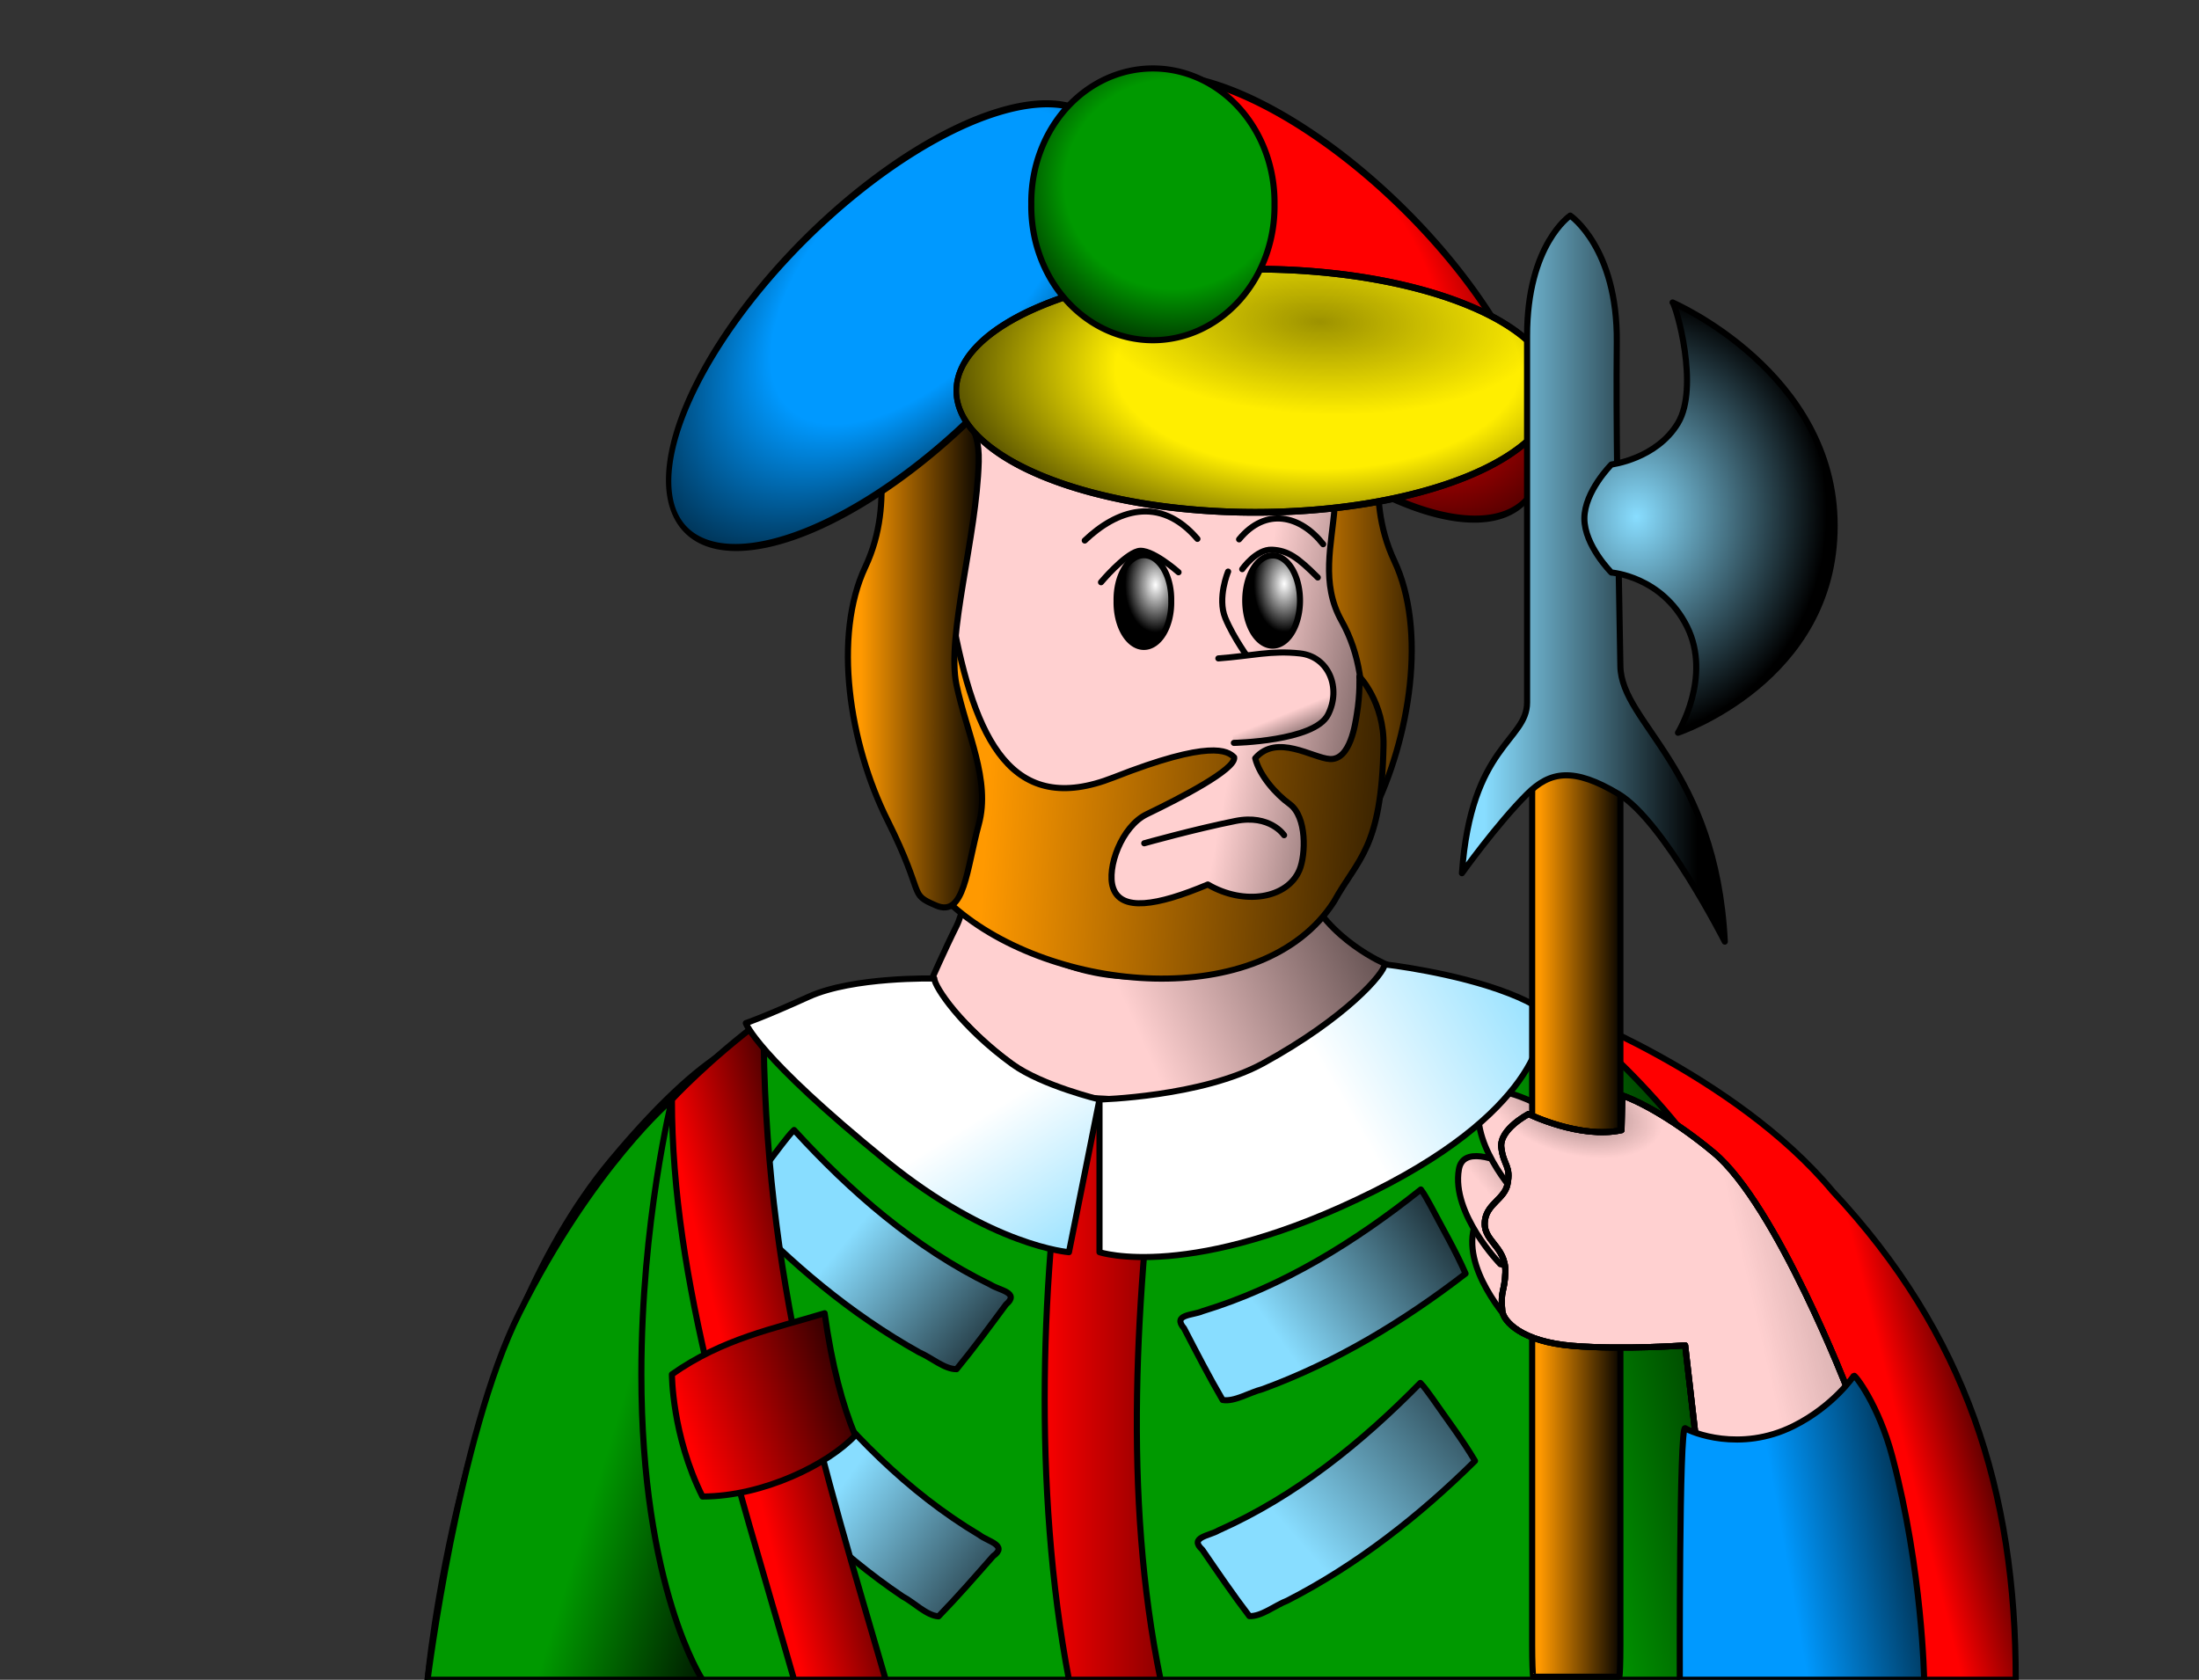 <?xml version="1.0" encoding="UTF-8" standalone="no"?>
<!-- Created with Inkscape (http://www.inkscape.org/) -->
<svg
   xmlns:dc="http://purl.org/dc/elements/1.1/"
   xmlns:cc="http://creativecommons.org/ns#"
   xmlns:rdf="http://www.w3.org/1999/02/22-rdf-syntax-ns#"
   xmlns:svg="http://www.w3.org/2000/svg"
   xmlns="http://www.w3.org/2000/svg"
   xmlns:xlink="http://www.w3.org/1999/xlink"
   xmlns:sodipodi="http://sodipodi.sourceforge.net/DTD/sodipodi-0.dtd"
   xmlns:inkscape="http://www.inkscape.org/namespaces/inkscape"
   id="svg2"
   sodipodi:version="0.32"
   inkscape:version="0.46"
   width="72"
   height="55"
   version="1.0"
   sodipodi:docname="jack_spade.svg"
   inkscape:output_extension="org.inkscape.output.svg.inkscape">
  <rect width="100%" height="100%" fill="#333333" stroke="none"/>
  <defs
     id="defs5">
    <linearGradient
       inkscape:collect="always"
       id="linearGradient3597">
      <stop
         style="stop-color:#ff0000;stop-opacity:1"
         offset="0"
         id="stop3599" />
      <stop
         style="stop-color:#000000;stop-opacity:1"
         offset="1"
         id="stop3601" />
    </linearGradient>
    <linearGradient
       inkscape:collect="always"
       id="linearGradient3585">
      <stop
         style="stop-color:#ff0000;stop-opacity:1;"
         offset="0"
         id="stop3587" />
      <stop
         style="stop-color:#000000;stop-opacity:1"
         offset="1"
         id="stop3589" />
    </linearGradient>
    <linearGradient
       inkscape:collect="always"
       id="linearGradient3563">
      <stop
         style="stop-color:#ffffff;stop-opacity:1;"
         offset="0"
         id="stop3565" />
      <stop
         style="stop-color:#88ddff;stop-opacity:1"
         offset="1"
         id="stop3567" />
    </linearGradient>
    <linearGradient
       id="linearGradient3419"
       inkscape:collect="always">
      <stop
         id="stop3421"
         offset="0"
         style="stop-color:#ff0000;stop-opacity:1" />
      <stop
         style="stop-color:#ff0000;stop-opacity:1"
         offset="0.445"
         id="stop3423" />
      <stop
         id="stop3425"
         offset="1"
         style="stop-color:#000000;stop-opacity:1" />
    </linearGradient>
    <linearGradient
       id="linearGradient3411"
       inkscape:collect="always">
      <stop
         id="stop3413"
         offset="0"
         style="stop-color:#0099ff;stop-opacity:1" />
      <stop
         style="stop-color:#0099ff;stop-opacity:1"
         offset="0.445"
         id="stop3415" />
      <stop
         id="stop3417"
         offset="1"
         style="stop-color:#000000;stop-opacity:1" />
    </linearGradient>
    <linearGradient
       inkscape:collect="always"
       id="linearGradient3393">
      <stop
         style="stop-color:#ffee00;stop-opacity:1"
         offset="0"
         id="stop3395" />
      <stop
         id="stop3401"
         offset="0.445"
         style="stop-color:#ffee00;stop-opacity:1" />
      <stop
         style="stop-color:#000000;stop-opacity:1"
         offset="1"
         id="stop3397" />
    </linearGradient>
    <linearGradient
       inkscape:collect="always"
       id="linearGradient3381">
      <stop
         style="stop-color:#ffd0d0;stop-opacity:1;"
         offset="0"
         id="stop3383" />
      <stop
         style="stop-color:#000000;stop-opacity:1"
         offset="1"
         id="stop3385" />
    </linearGradient>
    <linearGradient
       inkscape:collect="always"
       id="linearGradient3363">
      <stop
         style="stop-color:#ffffff;stop-opacity:1"
         offset="0"
         id="stop3365" />
      <stop
         style="stop-color:#000000;stop-opacity:1"
         offset="1"
         id="stop3367" />
    </linearGradient>
    <linearGradient
       inkscape:collect="always"
       id="linearGradient3349">
      <stop
         style="stop-color:#ffd0d0;stop-opacity:1;"
         offset="0"
         id="stop3351" />
      <stop
         style="stop-color:#000000;stop-opacity:1"
         offset="1"
         id="stop3353" />
    </linearGradient>
    <linearGradient
       inkscape:collect="always"
       id="linearGradient3341">
      <stop
         style="stop-color:#ffd0d0;stop-opacity:1;"
         offset="0"
         id="stop3343" />
      <stop
         style="stop-color:#000000;stop-opacity:1"
         offset="1"
         id="stop3345" />
    </linearGradient>
    <linearGradient
       inkscape:collect="always"
       id="linearGradient3319">
      <stop
         style="stop-color:#000000;stop-opacity:1"
         offset="0"
         id="stop3321" />
      <stop
         style="stop-color:#ff9900;stop-opacity:1"
         offset="1"
         id="stop3323" />
    </linearGradient>
    <linearGradient
       inkscape:collect="always"
       id="linearGradient3309">
      <stop
         style="stop-color:#000000;stop-opacity:1"
         offset="0"
         id="stop3311" />
      <stop
         style="stop-color:#ff9900;stop-opacity:1"
         offset="1"
         id="stop3313" />
    </linearGradient>
    <linearGradient
       inkscape:collect="always"
       id="linearGradient3301">
      <stop
         style="stop-color:#000000;stop-opacity:1"
         offset="0"
         id="stop3303" />
      <stop
         style="stop-color:#ff9900;stop-opacity:1"
         offset="1"
         id="stop3305" />
    </linearGradient>
    <linearGradient
       id="linearGradient3282">
      <stop
         style="stop-color:#009900;stop-opacity:1"
         offset="0"
         id="stop3284" />
      <stop
         id="stop3290"
         offset="0.537"
         style="stop-color:#009900;stop-opacity:1" />
      <stop
         style="stop-color:#000000;stop-opacity:1"
         offset="1"
         id="stop3286" />
    </linearGradient>
    <linearGradient
       inkscape:collect="always"
       id="linearGradient3272">
      <stop
         style="stop-color:#0099ff;stop-opacity:1"
         offset="0"
         id="stop3274" />
      <stop
         style="stop-color:#000000;stop-opacity:1"
         offset="1"
         id="stop3276" />
    </linearGradient>
    <linearGradient
       inkscape:collect="always"
       id="linearGradient3254">
      <stop
         style="stop-color:#ffd0d0;stop-opacity:1;"
         offset="0"
         id="stop3256" />
      <stop
         style="stop-color:#000000;stop-opacity:1"
         offset="1"
         id="stop3258" />
    </linearGradient>
    <linearGradient
       inkscape:collect="always"
       id="linearGradient3222">
      <stop
         style="stop-color:#000000;stop-opacity:0.385"
         offset="0"
         id="stop3224" />
      <stop
         style="stop-color:#000000;stop-opacity:0;"
         offset="1"
         id="stop3226" />
    </linearGradient>
    <linearGradient
       inkscape:collect="always"
       id="linearGradient3178">
      <stop
         style="stop-color:#88ddff;stop-opacity:1;"
         offset="0"
         id="stop3180" />
      <stop
         style="stop-color:#000000;stop-opacity:1"
         offset="1"
         id="stop3182" />
    </linearGradient>
    <linearGradient
       inkscape:collect="always"
       id="linearGradient3168">
      <stop
         style="stop-color:#88ddff;stop-opacity:1;"
         offset="0"
         id="stop3170" />
      <stop
         style="stop-color:#000000;stop-opacity:1"
         offset="1"
         id="stop3172" />
    </linearGradient>
    <linearGradient
       inkscape:collect="always"
       id="linearGradient3156">
      <stop
         style="stop-color:#ff9900;stop-opacity:1;"
         offset="0"
         id="stop3158" />
      <stop
         style="stop-color:#000000;stop-opacity:1"
         offset="1"
         id="stop3160" />
    </linearGradient>
    <inkscape:perspective
       sodipodi:type="inkscape:persp3d"
       inkscape:vp_x="0 : 526.18109 : 1"
       inkscape:vp_y="0 : 1000 : 0"
       inkscape:vp_z="744.09448 : 526.18109 : 1"
       inkscape:persp3d-origin="372.04724 : 350.78739 : 1"
       id="perspective9" />
    <linearGradient
       inkscape:collect="always"
       xlink:href="#linearGradient3156"
       id="linearGradient3162"
       x1="50.42"
       y1="40.322"
       x2="53.155"
       y2="40.322"
       gradientUnits="userSpaceOnUse"
       gradientTransform="translate(0,-0.336)" />
    <linearGradient
       inkscape:collect="always"
       xlink:href="#linearGradient3168"
       id="linearGradient3174"
       x1="48.592"
       y1="18.945"
       x2="55.572"
       y2="18.945"
       gradientUnits="userSpaceOnUse" />
    <radialGradient
       inkscape:collect="always"
       xlink:href="#linearGradient3178"
       id="radialGradient3184"
       cx="52.911"
       cy="16.891"
       fx="52.911"
       fy="16.891"
       r="4.197"
       gradientTransform="matrix(1.478,0.126,-0.145,1.696,-22.172,-18.389)"
       gradientUnits="userSpaceOnUse" />
    <radialGradient
       inkscape:collect="always"
       xlink:href="#linearGradient3222"
       id="radialGradient3230"
       cx="51.663"
       cy="36.242"
       fx="51.663"
       fy="36.242"
       r="6.061"
       gradientTransform="matrix(0.449,9.7019736e-2,-4.9216724e-2,0.228,30.26,23.148)"
       gradientUnits="userSpaceOnUse" />
    <linearGradient
       inkscape:collect="always"
       xlink:href="#linearGradient3222"
       id="linearGradient3248"
       x1="63.244"
       y1="39.25"
       x2="56.919"
       y2="40.709"
       gradientUnits="userSpaceOnUse" />
    <linearGradient
       inkscape:collect="always"
       xlink:href="#linearGradient3254"
       id="linearGradient3260"
       x1="36.684"
       y1="35.22"
       x2="41.124"
       y2="31.452"
       gradientUnits="userSpaceOnUse"
       gradientTransform="translate(14.002,3.252)" />
    <linearGradient
       inkscape:collect="always"
       xlink:href="#linearGradient3254"
       id="linearGradient3264"
       gradientUnits="userSpaceOnUse"
       gradientTransform="translate(13.338,5.375)"
       x1="36.684"
       y1="35.22"
       x2="41.124"
       y2="31.452" />
    <linearGradient
       inkscape:collect="always"
       xlink:href="#linearGradient3254"
       id="linearGradient3270"
       gradientUnits="userSpaceOnUse"
       gradientTransform="translate(13.803,7.432)"
       x1="36.684"
       y1="35.22"
       x2="41.124"
       y2="31.452" />
    <linearGradient
       inkscape:collect="always"
       xlink:href="#linearGradient3272"
       id="linearGradient3278"
       x1="58.416"
       y1="50.685"
       x2="64.759"
       y2="49.557"
       gradientUnits="userSpaceOnUse" />
    <radialGradient
       inkscape:collect="always"
       xlink:href="#linearGradient3282"
       id="radialGradient3288"
       cx="35.741"
       cy="6.368"
       fx="35.741"
       fy="6.368"
       r="4.082"
       gradientTransform="matrix(1.62,1.3403463e-2,-1.2950474e-2,1.565,-22.518,-4.487)"
       gradientUnits="userSpaceOnUse" />
    <linearGradient
       inkscape:collect="always"
       xlink:href="#linearGradient3309"
       id="linearGradient3333"
       gradientUnits="userSpaceOnUse"
       x1="9.015"
       y1="19.513"
       x2="15.068"
       y2="19.505" />
    <linearGradient
       inkscape:collect="always"
       xlink:href="#linearGradient3301"
       id="linearGradient3337"
       gradientUnits="userSpaceOnUse"
       x1="24.543"
       y1="19.704"
       x2="28.605"
       y2="19.704" />
    <linearGradient
       inkscape:collect="always"
       xlink:href="#linearGradient3341"
       id="linearGradient3347"
       x1="36.121"
       y1="31.286"
       x2="48.609"
       y2="25.646"
       gradientUnits="userSpaceOnUse" />
    <linearGradient
       inkscape:collect="always"
       xlink:href="#linearGradient3349"
       id="linearGradient3355"
       x1="16.646"
       y1="24.003"
       x2="8.594"
       y2="25.529"
       gradientUnits="userSpaceOnUse" />
    <radialGradient
       inkscape:collect="always"
       xlink:href="#linearGradient3393"
       id="radialGradient3399"
       cx="30.628"
       cy="12.064"
       fx="30.628"
       fy="12.064"
       r="9.888"
       gradientTransform="matrix(1.504,2.2600522e-3,-9.2791599e-4,0.617,-15.486,5.312)"
       gradientUnits="userSpaceOnUse" />
    <radialGradient
       inkscape:collect="always"
       xlink:href="#linearGradient3411"
       id="radialGradient3405"
       gradientUnits="userSpaceOnUse"
       gradientTransform="matrix(1.504,2.2600522e-3,-9.2791599e-4,0.617,-15.486,5.312)"
       cx="30.628"
       cy="12.064"
       fx="30.628"
       fy="12.064"
       r="9.888" />
    <radialGradient
       inkscape:collect="always"
       xlink:href="#linearGradient3419"
       id="radialGradient3409"
       gradientUnits="userSpaceOnUse"
       gradientTransform="matrix(1.504,2.2600522e-3,-9.2791599e-4,0.617,-15.486,5.312)"
       cx="30.628"
       cy="12.064"
       fx="30.628"
       fy="12.064"
       r="9.888" />
    <radialGradient
       inkscape:collect="always"
       xlink:href="#linearGradient3363"
       id="radialGradient3443"
       gradientUnits="userSpaceOnUse"
       gradientTransform="matrix(1,0,0,1.501,0,-9.864)"
       cx="38.273"
       cy="19.357"
       fx="38.273"
       fy="19.357"
       r="0.994" />
    <radialGradient
       inkscape:collect="always"
       xlink:href="#linearGradient3363"
       id="radialGradient3445"
       gradientUnits="userSpaceOnUse"
       gradientTransform="matrix(1,0,0,1.583,0,-11.426)"
       cx="32.3"
       cy="19.251"
       fx="32.3"
       fy="19.251"
       r="0.996" />
    <linearGradient
       inkscape:collect="always"
       xlink:href="#linearGradient3381"
       id="linearGradient3447"
       gradientUnits="userSpaceOnUse"
       x1="33.105"
       y1="23.292"
       x2="32.683"
       y2="24.814"
       gradientTransform="matrix(1.405,0.238,-0.233,1.124,-8.654,-10.639)" />
    <linearGradient
       inkscape:collect="always"
       xlink:href="#linearGradient3563"
       id="linearGradient3571"
       x1="33.66"
       y1="35.614"
       x2="37"
       y2="41"
       gradientUnits="userSpaceOnUse" />
    <linearGradient
       inkscape:collect="always"
       xlink:href="#linearGradient3563"
       id="linearGradient3575"
       gradientUnits="userSpaceOnUse"
       x1="31.022"
       y1="35.998"
       x2="24.736"
       y2="32.891"
       gradientTransform="matrix(-1.207,0,0,1.038,81.379,-1.339)" />
    <radialGradient
       inkscape:collect="always"
       xlink:href="#linearGradient3222"
       id="radialGradient3581"
       cx="30.349"
       cy="8.037"
       fx="30.349"
       fy="8.037"
       r="9.879"
       gradientTransform="matrix(0.744,-2.5019179e-2,1.2506958e-2,0.253,7.819,10.29)"
       gradientUnits="userSpaceOnUse" />
    <linearGradient
       inkscape:collect="always"
       xlink:href="#linearGradient3585"
       id="linearGradient3591"
       x1="24"
       y1="45.401"
       x2="29.1"
       y2="44.18"
       gradientUnits="userSpaceOnUse" />
    <linearGradient
       inkscape:collect="always"
       xlink:href="#linearGradient3597"
       id="linearGradient3603"
       x1="62"
       y1="46"
       x2="66"
       y2="45"
       gradientUnits="userSpaceOnUse" />
    <linearGradient
       inkscape:collect="always"
       xlink:href="#linearGradient3585"
       id="linearGradient3613"
       x1="22.451"
       y1="46.739"
       x2="29.062"
       y2="44.602"
       gradientUnits="userSpaceOnUse" />
    <linearGradient
       inkscape:collect="always"
       xlink:href="#linearGradient3282"
       id="linearGradient3637"
       x1="40"
       y1="48"
       x2="60.1"
       y2="44"
       gradientUnits="userSpaceOnUse" />
    <linearGradient
       inkscape:collect="always"
       xlink:href="#linearGradient3597"
       id="linearGradient3647"
       x1="34"
       y1="45"
       x2="43"
       y2="45"
       gradientUnits="userSpaceOnUse" />
    <linearGradient
       inkscape:collect="always"
       xlink:href="#linearGradient3178"
       id="linearGradient3665"
       x1="43"
       y1="51"
       x2="51"
       y2="44"
       gradientUnits="userSpaceOnUse" />
    <linearGradient
       inkscape:collect="always"
       xlink:href="#linearGradient3178"
       id="linearGradient3673"
       x1="42"
       y1="44"
       x2="49"
       y2="39"
       gradientUnits="userSpaceOnUse" />
    <linearGradient
       inkscape:collect="always"
       xlink:href="#linearGradient3178"
       id="linearGradient3681"
       x1="27"
       y1="42"
       x2="33"
       y2="47"
       gradientUnits="userSpaceOnUse"
       gradientTransform="translate(0.299,-0.887)" />
    <linearGradient
       inkscape:collect="always"
       xlink:href="#linearGradient3178"
       id="linearGradient3689"
       x1="27"
       y1="50"
       x2="34"
       y2="55"
       gradientUnits="userSpaceOnUse"
       gradientTransform="translate(-8.748e-2,-0.437)" />
    <linearGradient
       inkscape:collect="always"
       xlink:href="#linearGradient3282"
       id="linearGradient3699"
       x1="13"
       y1="45"
       x2="26"
       y2="49"
       gradientUnits="userSpaceOnUse" />
    <linearGradient
       inkscape:collect="always"
       xlink:href="#linearGradient3319"
       id="linearGradient3716"
       gradientUnits="userSpaceOnUse"
       x1="7.638"
       y1="23.041"
       x2="24.293"
       y2="21.969" />
  </defs>
  <sodipodi:namedview
     inkscape:window-height="1145"
     inkscape:window-width="1592"
     inkscape:pageshadow="2"
     inkscape:pageopacity="0.0"
     guidetolerance="10.0"
     gridtolerance="10.0"
     objecttolerance="10.0"
     borderopacity="1.0"
     bordercolor="#666666"
     pagecolor="#ffffff"
     id="base"
     showgrid="false"
     inkscape:zoom="15.069444"
     inkscape:cx="36"
     inkscape:cy="22.191244"
     inkscape:window-x="0"
     inkscape:window-y="0"
     inkscape:current-layer="svg2">
    <inkscape:grid
       type="xygrid"
       id="grid3166" />
  </sodipodi:namedview>
  <g
     id="g3837">
    <path
       sodipodi:nodetypes="cccccc"
       id="path3595"
       d="M 51,33 C 51,33 56.799,35.159 60,39 C 64.38,43.684 66,48.825 66,55 L 61,55 L 58,43 L 51,33 z"
       style="opacity:1;fill:url(#linearGradient3603);fill-opacity:1;fill-rule:nonzero;stroke:#000000;stroke-width:0.2;stroke-linecap:round;stroke-linejoin:round;marker:none;marker-start:none;marker-mid:none;marker-end:none;stroke-miterlimit:4;stroke-dasharray:none;stroke-dashoffset:0;stroke-opacity:1;visibility:visible;display:inline;overflow:visible" />
    <path
       sodipodi:nodetypes="ccsccscc"
       id="path3593"
       d="M 37,33 L 25,34 C 25,34 23.621,33.654 20,38 C 15,44 14,55 14,55 L 60,55 C 60,55 58,42 57,40 C 55,36 51,33 51,33 L 37,33 z"
       style="opacity:1;fill:url(#linearGradient3637);fill-opacity:1;fill-rule:nonzero;stroke:#000000;stroke-width:0.2;stroke-linecap:round;stroke-linejoin:round;marker:none;marker-start:none;marker-mid:none;marker-end:none;stroke-miterlimit:4;stroke-dasharray:none;stroke-dashoffset:0;stroke-opacity:1;visibility:visible;display:inline;overflow:visible" />
    <g
       id="g3829">
      <path
         style="opacity:1;fill:url(#linearGradient3647);fill-opacity:1;fill-rule:nonzero;stroke:#000000;stroke-width:0.2;stroke-linecap:round;stroke-linejoin:round;marker:none;marker-start:none;marker-mid:none;marker-end:none;stroke-miterlimit:4;stroke-dasharray:none;stroke-dashoffset:0;stroke-opacity:1;visibility:visible;display:inline;overflow:visible"
         d="M 38,36 C 37.182,42.405 36.766,49 38,55 L 35,55 C 33.808,48.76 34.081,41.436 35,36 L 38,36 z"
         id="path3639"
         sodipodi:nodetypes="ccccc" />
      <g
         id="g3811">
        <path
           id="rect3649"
           d="M 26,37 C 27.846,39.023 29.956,40.857 32.433,42.065 C 32.716,42.25 33.402,42.322 32.939,42.712 C 32.411,43.426 31.885,44.143 31.321,44.83 C 30.931,44.838 30.49,44.447 30.091,44.276 C 27.852,43.025 25.874,41.351 24.119,39.488 C 24.568,38.789 25.099,38.145 25.595,37.48 C 25.728,37.318 25.847,37.143 26,37 z"
           style="fill:url(#linearGradient3681);fill-opacity:1;fill-rule:nonzero;stroke:#000000;stroke-width:0.2;stroke-linecap:round;stroke-linejoin:round;marker:none;marker-start:none;marker-mid:none;marker-end:none;stroke-miterlimit:4;stroke-dashoffset:0;stroke-opacity:1;visibility:visible;display:inline;overflow:visible" />
        <path
           id="path3655"
           d="M 26.082,44.677 C 27.753,46.848 29.702,48.851 32.07,50.261 C 32.336,50.47 33.013,50.599 32.52,50.949 C 31.933,51.616 31.35,52.287 30.73,52.924 C 30.341,52.9 29.934,52.473 29.551,52.27 C 27.425,50.836 25.592,49.003 24,47 C 24.505,46.341 25.088,45.743 25.638,45.121 C 25.784,44.972 25.917,44.807 26.082,44.677 z"
           style="fill:url(#linearGradient3689);fill-opacity:1;fill-rule:nonzero;stroke:#000000;stroke-width:0.2;stroke-linecap:round;stroke-linejoin:round;marker:none;marker-start:none;marker-mid:none;marker-end:none;stroke-miterlimit:4;stroke-dashoffset:0;stroke-opacity:1;visibility:visible;display:inline;overflow:visible" />
        <path
           style="fill:url(#linearGradient3673);fill-opacity:1;fill-rule:nonzero;stroke:#000000;stroke-width:0.2;stroke-linecap:round;stroke-linejoin:round;marker:none;marker-start:none;marker-mid:none;marker-end:none;stroke-miterlimit:4;stroke-dashoffset:0;stroke-opacity:1;visibility:visible;display:inline;overflow:visible"
           d="M 46.522,38.947 C 44.379,40.653 42.006,42.131 39.369,42.933 C 39.061,43.071 38.373,43.034 38.768,43.492 C 39.177,44.28 39.583,45.072 40.032,45.839 C 40.415,45.908 40.913,45.591 41.333,45.486 C 43.742,44.604 45.96,43.263 47.986,41.701 C 47.654,40.94 47.231,40.22 46.846,39.484 C 46.74,39.304 46.65,39.112 46.522,38.947 z"
           id="path3653" />
        <path
           style="fill:url(#linearGradient3665);fill-opacity:1;fill-rule:nonzero;stroke:#000000;stroke-width:0.2;stroke-linecap:round;stroke-linejoin:round;marker:none;marker-start:none;marker-mid:none;marker-end:none;stroke-miterlimit:4;stroke-dashoffset:0;stroke-opacity:1;visibility:visible;display:inline;overflow:visible"
           d="M 46.505,45.281 C 44.587,47.237 42.413,48.994 39.894,50.112 C 39.605,50.287 38.917,50.334 39.366,50.741 C 39.868,51.473 40.368,52.209 40.907,52.915 C 41.296,52.937 41.751,52.562 42.155,52.406 C 44.438,51.235 46.475,49.633 48.295,47.835 C 47.872,47.12 47.365,46.458 46.892,45.774 C 46.766,45.608 46.653,45.429 46.505,45.281 z"
           id="path3657" />
      </g>
    </g>
    <g
       id="g3825">
      <path
         style="opacity:1;fill:url(#linearGradient3591);fill-opacity:1;fill-rule:nonzero;stroke:#000000;stroke-width:0.2;stroke-linecap:round;stroke-linejoin:round;marker:none;marker-start:none;marker-mid:none;marker-end:none;stroke-miterlimit:4;stroke-dasharray:none;stroke-dashoffset:0;stroke-opacity:1;visibility:visible;display:inline;overflow:visible"
         d="M 25,33.36 C 23.185,34.715 22,36 22,36 C 22,42 24,48 26,55 L 29,55 C 26.957,47.944 25,42 25,33.36 z"
         id="path3583"
         sodipodi:nodetypes="ccccc" />
      <path
         style="opacity:1;fill:url(#linearGradient3613);fill-opacity:1;fill-rule:nonzero;stroke:#000000;stroke-width:0.2;stroke-linecap:round;stroke-linejoin:round;marker:none;marker-start:none;marker-mid:none;marker-end:none;stroke-miterlimit:4;stroke-dasharray:none;stroke-dashoffset:0;stroke-opacity:1;visibility:visible;display:inline;overflow:visible"
         d="M 27,43 C 25.333,43.508 23.667,43.825 22,45 C 22,45 22,47 23,49 C 25,49 27.137,47.929 28,47 C 27.584,45.996 27.239,44.711 27,43 z"
         id="path3605"
         sodipodi:nodetypes="ccccc" />
    </g>
    <path
       sodipodi:nodetypes="csccsc"
       id="path3691"
       d="M 22,36 C 22,36 19.408,38.183 17,43 C 15,47 14,55 14,55 L 23,55 C 23,55 21,52 21,45 C 21,40 22,36 22,36 z"
       style="opacity:1;fill:url(#linearGradient3699);fill-opacity:1;fill-rule:nonzero;stroke:#000000;stroke-width:0.2;stroke-linecap:round;stroke-linejoin:round;marker:none;marker-start:none;marker-mid:none;marker-end:none;stroke-miterlimit:4;stroke-dasharray:none;stroke-dashoffset:0;stroke-opacity:1;visibility:visible;display:inline;overflow:visible" />
  </g>
  <path
     style="opacity:1;fill:url(#linearGradient3347);fill-opacity:1;fill-rule:nonzero;stroke:#000000;stroke-width:0.2;stroke-linecap:round;stroke-linejoin:round;marker:none;marker-start:none;marker-mid:none;marker-end:none;stroke-miterlimit:4;stroke-dasharray:none;stroke-dashoffset:0;stroke-opacity:1;visibility:visible;display:inline;overflow:visible"
     d="M 32.184,26.333 C 32.184,26.333 31.721,29.516 31.322,30.314 C 30.924,31.111 30.459,32.172 30.459,32.172 C 30.459,32.172 33.168,35.848 35.768,35.955 C 38.031,36.047 39.883,36.618 43.93,33.433 C 45.192,32.44 45.39,31.575 45.39,31.575 C 45.39,31.575 43.465,30.779 42.735,29.053 C 42.007,27.332 42.072,26.598 42.072,26.598 L 32.184,26.333 z"
     id="path3339"
     sodipodi:nodetypes="cscsscscc" />
  <path
     style="opacity:1;fill:url(#linearGradient3270);fill-opacity:1;fill-rule:nonzero;stroke:#000000;stroke-width:0.2;stroke-linecap:round;stroke-linejoin:round;marker:none;marker-start:none;marker-mid:none;marker-end:none;stroke-miterlimit:4;stroke-dasharray:none;stroke-dashoffset:0;stroke-opacity:1;visibility:visible;display:inline;overflow:visible"
     d="M 52.135,41.552 C 52.135,41.552 48.487,38.895 48.232,40.346 C 47.977,41.798 49.588,43.45 49.588,43.45 C 49.588,43.45 51.897,43.953 52.55,43.932 C 53.204,43.91 52.194,41.523 52.135,41.552 z"
     id="path3268" />
  <path
     id="path3262"
     d="M 51.67,39.495 C 51.67,39.495 48.023,36.838 47.767,38.289 C 47.512,39.74 49.124,41.393 49.124,41.393 C 49.124,41.393 51.433,41.896 52.086,41.875 C 52.739,41.853 51.73,39.466 51.67,39.495 z"
     style="opacity:1;fill:url(#linearGradient3264);fill-opacity:1;fill-rule:nonzero;stroke:#000000;stroke-width:0.2;stroke-linecap:round;stroke-linejoin:round;marker:none;marker-start:none;marker-mid:none;marker-end:none;stroke-miterlimit:4;stroke-dasharray:none;stroke-dashoffset:0;stroke-opacity:1;visibility:visible;display:inline;overflow:visible" />
  <path
     style="opacity:1;fill:url(#linearGradient3260);fill-opacity:1;fill-rule:nonzero;stroke:#000000;stroke-width:0.2;stroke-linecap:round;stroke-linejoin:round;marker:none;marker-start:none;marker-mid:none;marker-end:none;stroke-miterlimit:4;stroke-dasharray:none;stroke-dashoffset:0;stroke-opacity:1;visibility:visible;display:inline;overflow:visible"
     d="M 52.334,37.372 C 52.334,37.372 48.686,34.715 48.431,36.166 C 48.176,37.617 49.787,39.269 49.787,39.269 C 49.787,39.269 52.096,39.773 52.749,39.751 C 53.403,39.73 52.393,37.343 52.334,37.372 z"
     id="path3250" />
  <g
     id="g3807">
    <path
       style="opacity:1;fill:url(#linearGradient3575);fill-opacity:1;fill-rule:nonzero;stroke:#000000;stroke-width:0.2;stroke-linecap:round;stroke-linejoin:round;marker:none;marker-start:none;marker-mid:none;marker-end:none;stroke-miterlimit:4;stroke-dasharray:none;stroke-dashoffset:0;stroke-opacity:1;visibility:visible;display:inline;overflow:visible"
       d="M 45.337,31.575 C 45.337,31.575 47.646,31.838 49.409,32.527 C 51.172,33.215 50.5,33.521 50.5,33.521 C 50.5,33.521 50.636,36.182 45,39 C 39,42 36,41 36,41 L 36,36 C 36,36 39.346,35.916 41.357,34.816 C 44.089,33.321 45.337,31.851 45.337,31.575 z"
       id="path3573"
       sodipodi:nodetypes="cscsccsc" />
    <path
       sodipodi:nodetypes="cscsccsc"
       id="path3561"
       d="M 30.592,32.04 C 30.592,32.04 27.937,31.973 26.477,32.637 C 25.018,33.3 24.42,33.5 24.42,33.5 C 24.42,33.5 24.761,34.552 29,38 C 32.467,40.82 35,41 35,41 L 36,36 C 36,36 34.121,35.548 33.147,34.843 C 31.486,33.642 30.592,32.305 30.592,32.04 z"
       style="opacity:1;fill:url(#linearGradient3571);fill-opacity:1;fill-rule:nonzero;stroke:#000000;stroke-width:0.2;stroke-linecap:round;stroke-linejoin:round;marker:none;marker-start:none;marker-mid:none;marker-end:none;stroke-miterlimit:4;stroke-dasharray:none;stroke-dashoffset:0;stroke-opacity:1;visibility:visible;display:inline;overflow:visible" />
  </g>
  <g
     id="g3514">
    <g
       id="g3493"
       transform="matrix(-1,0,0,1,73.985,0)">
      <g
         id="g3474">
        <g
           transform="translate(17.187,1.725)"
           id="g3327">
          <path
             sodipodi:nodetypes="cssssscc"
             id="path3297"
             d="M 14.859,13.194 C 14.793,15.649 13.797,18.9 14.129,20.493 C 14.461,22.086 15.257,23.612 14.859,25.072 C 14.461,26.532 14.395,28.124 13.466,27.726 C 12.537,27.328 13.134,27.461 11.873,24.939 C 10.612,22.418 10.081,18.9 11.143,16.644 C 12.205,14.388 11.276,12.331 11.74,11.8 C 13.104,10.685 14.496,11.272 14.859,13.194 z"
             style="opacity:1;fill:url(#linearGradient3333);fill-opacity:1;fill-rule:nonzero;stroke:#000000;stroke-width:0.2;stroke-linecap:round;stroke-linejoin:round;marker:none;marker-start:none;marker-mid:none;marker-end:none;stroke-miterlimit:4;stroke-dasharray:none;stroke-dashoffset:0;stroke-opacity:1;visibility:visible;display:inline;overflow:visible" />
          <path
             style="fill:url(#linearGradient3355);fill-opacity:1;fill-rule:nonzero;stroke:#000000;stroke-width:0.2;stroke-linecap:round;stroke-linejoin:round;marker:none;marker-start:none;marker-mid:none;marker-end:none;stroke-miterlimit:4;stroke-dashoffset:0;stroke-opacity:1;visibility:visible;display:inline;overflow:visible"
             d="M 27.473,19.863 C 27.473,25.595 24.518,30.027 19.908,30.248 C 14.935,30.486 10.461,22.889 12.874,18.602 C 13.563,17.377 13.192,16.097 13.098,14.874 C 12.972,13.218 12.954,12.183 13.471,11.591 C 15.069,9.766 17.734,9.161 20.041,9.278 C 25.32,9.544 27.473,14.13 27.473,19.863 z"
             id="path3292"
             sodipodi:nodetypes="csssssc" />
          <path
             sodipodi:nodetypes="csscsscsscsccsssc"
             id="path3701"
             d="M 16.388,23.072 C 16.329,23.468 18.157,24.407 19.25,24.934 C 20.081,25.334 20.568,26.703 20.355,27.341 C 20.094,28.122 18.93,27.943 17.25,27.236 C 16.073,27.928 14.638,27.706 14.247,26.751 C 14.051,26.274 13.993,25.022 14.577,24.598 C 15.016,24.28 15.56,23.672 15.699,23.102 C 14.988,22.281 13.816,23.097 13.253,23.128 C 12.579,23.164 12.421,21.955 12.372,21.659 C 12.26,20.993 12.289,20.425 12.289,20.425 C 12.289,20.425 11.47,21.276 11.498,22.683 C 11.564,26.067 12.333,26.371 13.123,27.801 C 15.468,31.445 22.353,30.811 25.594,27.948 C 25.903,28.005 26.762,21.327 26.739,22.479 C 26.721,23.357 25.902,16.964 25.62,18.502 C 24.88,22.531 23.661,25.04 20.34,23.732 C 17.164,22.481 16.596,22.858 16.388,23.072 z"
             style="opacity:1;fill:url(#linearGradient3716);fill-opacity:1;fill-rule:nonzero;stroke:#000000;stroke-width:0.2;stroke-linecap:round;stroke-linejoin:round;marker:none;marker-start:none;marker-mid:none;marker-end:none;stroke-miterlimit:4;stroke-dasharray:none;stroke-dashoffset:0;stroke-opacity:1;visibility:visible;display:inline;overflow:visible" />
          <path
             style="opacity:1;fill:url(#linearGradient3337);fill-opacity:1;fill-rule:nonzero;stroke:#000000;stroke-width:0.2;stroke-linecap:round;stroke-linejoin:round;marker:none;marker-start:none;marker-mid:none;marker-end:none;stroke-miterlimit:4;stroke-dasharray:none;stroke-dashoffset:0;stroke-opacity:1;visibility:visible;display:inline;overflow:visible"
             d="M 27.075,11.468 C 27.075,11.468 24.686,10.937 24.752,13.393 C 24.818,15.848 25.814,19.1 25.482,20.692 C 25.15,22.285 24.354,23.811 24.752,25.271 C 25.15,26.731 25.217,28.324 26.146,27.925 C 27.075,27.527 26.477,27.66 27.738,25.138 C 28.999,22.617 29.53,19.1 28.468,16.843 C 27.406,14.587 28.335,12.53 27.871,11.999 C 27.406,11.468 27.008,11.335 27.075,11.468 z"
             id="path3295" />
        </g>
        <g
           id="g3461">
          <g
             id="g3439"
             transform="translate(-0.398,0)">
            <path
               id="path3389"
               d="M 34.172,18.716 C 34.172,18.716 34.536,19.579 34.263,20.237 C 33.991,20.896 33.469,21.6 33.469,21.6"
               style="opacity:1;fill:none;fill-opacity:1;fill-rule:nonzero;stroke:#000000;stroke-width:0.2;stroke-linecap:round;stroke-linejoin:round;marker:none;marker-start:none;marker-mid:none;marker-end:none;stroke-miterlimit:4;stroke-dasharray:none;stroke-dashoffset:0;stroke-opacity:1;visibility:visible;display:inline;overflow:visible" />
            <path
               sodipodi:nodetypes="cssc"
               id="path3379"
               d="M 33.983,24.324 C 33.983,24.324 31.351,24.274 30.904,23.406 C 30.457,22.538 30.871,21.499 31.817,21.395 C 32.763,21.291 33.385,21.476 34.491,21.558"
               style="opacity:1;fill:url(#linearGradient3447);fill-opacity:1;fill-rule:nonzero;stroke:#000000;stroke-width:0.2;stroke-linecap:round;stroke-linejoin:round;marker:none;marker-start:none;marker-mid:none;marker-end:none;stroke-miterlimit:4;stroke-dasharray:none;stroke-dashoffset:0;stroke-opacity:1;visibility:visible;display:inline;overflow:visible"
               inkscape:transform-center-x="-0.56010843"
               inkscape:transform-center-y="0.058610125" />
          </g>
          <g
             id="g3431"
             transform="translate(-0.265,0)">
            <path
               transform="matrix(1,0,0,1.042,-1.858,-0.846)"
               d="M 39.55,19.697 A 0.896,1.394 0 1 1 37.759,19.697 A 0.896,1.394 0 1 1 39.55,19.697 z"
               sodipodi:ry="1.3935484"
               sodipodi:rx="0.89585251"
               sodipodi:cy="19.696774"
               sodipodi:cx="38.654377"
               id="path3361"
               style="opacity:1;fill:url(#radialGradient3443);fill-opacity:1;fill-rule:nonzero;stroke:#000000;stroke-width:0.196;stroke-linecap:round;stroke-linejoin:round;marker:none;marker-start:none;marker-mid:none;marker-end:none;stroke-miterlimit:4;stroke-dasharray:none;stroke-dashoffset:0;stroke-opacity:1;visibility:visible;display:inline;overflow:visible"
               sodipodi:type="arc" />
            <path
               sodipodi:nodetypes="csc"
               id="path3427"
               d="M 38.2,19.064 C 38.2,19.064 37.452,18.17 36.993,18.046 C 36.57,17.93 35.662,18.737 35.662,18.737"
               style="opacity:1;fill:none;fill-opacity:1;fill-rule:nonzero;stroke:#000000;stroke-width:0.2;stroke-linecap:round;stroke-linejoin:round;marker:none;marker-start:none;marker-mid:none;marker-end:none;stroke-miterlimit:4;stroke-dasharray:none;stroke-dashoffset:0;stroke-opacity:1;visibility:visible;display:inline;overflow:visible" />
          </g>
          <g
             id="g3435"
             transform="translate(-0.332,6.6359447e-2)">
            <path
               transform="translate(-3.3179724e-2,0)"
               d="M 33.578,19.597 A 0.896,1.476 0 1 1 31.786,19.597 A 0.896,1.476 0 1 1 33.578,19.597 z"
               sodipodi:ry="1.4764978"
               sodipodi:rx="0.89585251"
               sodipodi:cy="19.597235"
               sodipodi:cx="32.682026"
               id="path3359"
               style="opacity:1;fill:url(#radialGradient3445);fill-opacity:1;fill-rule:nonzero;stroke:#000000;stroke-width:0.2;stroke-linecap:round;stroke-linejoin:round;marker:none;marker-start:none;marker-mid:none;marker-end:none;stroke-miterlimit:4;stroke-dasharray:none;stroke-dashoffset:0;stroke-opacity:1;visibility:visible;display:inline;overflow:visible"
               sodipodi:type="arc" />
            <path
               sodipodi:nodetypes="csc"
               id="path3429"
               d="M 33.644,18.569 C 33.644,18.569 33.183,17.905 32.665,17.933 C 32.156,17.96 31.838,18.171 31.17,18.842"
               style="opacity:1;fill:none;fill-opacity:1;fill-rule:nonzero;stroke:#000000;stroke-width:0.2;stroke-linecap:round;stroke-linejoin:round;marker:none;marker-start:none;marker-mid:none;marker-end:none;stroke-miterlimit:4;stroke-dasharray:none;stroke-dashoffset:0;stroke-opacity:1;visibility:visible;display:inline;overflow:visible" />
          </g>
          <path
             style="opacity:1;fill:none;fill-opacity:1;fill-rule:nonzero;stroke:#000000;stroke-width:0.2;stroke-linecap:round;stroke-linejoin:round;marker:none;marker-start:none;marker-mid:none;marker-end:none;stroke-miterlimit:4;stroke-dasharray:none;stroke-dashoffset:0;stroke-opacity:1;visibility:visible;display:inline;overflow:visible"
             d="M 38.468,17.698 C 37.438,16.714 36.022,16.193 34.779,17.644"
             id="path3449"
             sodipodi:nodetypes="cc" />
          <path
             style="opacity:1;fill:none;fill-opacity:1;fill-rule:nonzero;stroke:#000000;stroke-width:0.2;stroke-linecap:round;stroke-linejoin:round;marker:none;marker-start:none;marker-mid:none;marker-end:none;stroke-miterlimit:4;stroke-dasharray:none;stroke-dashoffset:0;stroke-opacity:1;visibility:visible;display:inline;overflow:visible"
             d="M 33.414,17.66 C 32.538,16.592 31.403,16.875 30.662,17.819"
             id="path3451"
             sodipodi:nodetypes="cc" />
        </g>
      </g>
      <path
         style="opacity:1;fill:none;fill-opacity:1;fill-rule:nonzero;stroke:#000000;stroke-width:0.2;stroke-linecap:round;stroke-linejoin:round;marker:none;marker-start:none;marker-mid:none;marker-end:none;stroke-miterlimit:4;stroke-dasharray:none;stroke-dashoffset:0;stroke-opacity:1;visibility:visible;display:inline;overflow:visible"
         d="M 36.52,27.611 C 36.52,27.611 34.861,27.146 33.533,26.881 C 32.397,26.654 31.941,27.346 31.941,27.346"
         id="path3357"
         sodipodi:nodetypes="csc" />
    </g>
    <g
       id="g3455"
       transform="matrix(-1,0,0,1,73.715,6.6359449e-2)">
      <path
         transform="matrix(0.714,0.648,-0.631,1.078,29.717,-25.012)"
         d="M 42.404,13.426 A 9.788,3.285 0 1 1 22.828,13.426 A 9.788,3.285 0 1 1 42.404,13.426 z"
         sodipodi:ry="3.2847927"
         sodipodi:rx="9.7880182"
         sodipodi:cy="13.425806"
         sodipodi:cx="32.615669"
         id="path3403"
         style="opacity:1;fill:url(#radialGradient3405);fill-opacity:1;fill-rule:nonzero;stroke:#000000;stroke-width:0.184;stroke-linecap:round;stroke-linejoin:round;marker:none;marker-start:none;marker-mid:none;marker-end:none;stroke-miterlimit:4;stroke-dasharray:none;stroke-dashoffset:0;stroke-opacity:1;visibility:visible;display:inline;overflow:visible"
         sodipodi:type="arc" />
      <path
         sodipodi:type="arc"
         style="opacity:1;fill:url(#radialGradient3409);fill-opacity:1;fill-rule:nonzero;stroke:#000000;stroke-width:0.184;stroke-linecap:round;stroke-linejoin:round;marker:none;marker-start:none;marker-mid:none;marker-end:none;stroke-miterlimit:4;stroke-dasharray:none;stroke-dashoffset:0;stroke-opacity:1;visibility:visible;display:inline;overflow:visible"
         id="path3407"
         sodipodi:cx="32.615669"
         sodipodi:cy="13.425806"
         sodipodi:rx="9.7880182"
         sodipodi:ry="3.2847927"
         d="M 42.404,13.426 A 9.788,3.285 0 1 1 22.828,13.426 A 9.788,3.285 0 1 1 42.404,13.426 z"
         transform="matrix(-0.714,0.648,0.631,1.078,45.336,-25.941)" />
      <path
         sodipodi:type="arc"
         style="opacity:1;fill:url(#radialGradient3399);fill-opacity:1;fill-rule:nonzero;stroke:#000000;stroke-width:0.182;stroke-linecap:round;stroke-linejoin:round;marker:none;marker-start:none;marker-mid:none;marker-end:none;stroke-miterlimit:4;stroke-dasharray:none;stroke-dashoffset:0;stroke-opacity:1;visibility:visible;display:inline;overflow:visible"
         id="path3391"
         sodipodi:cx="32.615669"
         sodipodi:cy="13.425806"
         sodipodi:rx="9.7880182"
         sodipodi:ry="3.2847927"
         d="M 42.404,13.426 A 9.788,3.285 0 1 1 22.828,13.426 A 9.788,3.285 0 1 1 42.404,13.426 z"
         transform="matrix(1,0,0,1.212,0,-3.545)" />
      <path
         transform="matrix(1,0,0,1.212,0,-3.545)"
         d="M 42.404,13.426 A 9.788,3.285 0 1 1 22.828,13.426 A 9.788,3.285 0 1 1 42.404,13.426 z"
         sodipodi:ry="3.2847927"
         sodipodi:rx="9.7880182"
         sodipodi:cy="13.425806"
         sodipodi:cx="32.615669"
         id="path3577"
         style="opacity:1;fill:url(#radialGradient3581);fill-opacity:1;fill-rule:nonzero;stroke:#000000;stroke-width:0.182;stroke-linecap:round;stroke-linejoin:round;marker:none;marker-start:none;marker-mid:none;marker-end:none;stroke-miterlimit:4;stroke-dasharray:none;stroke-dashoffset:0;stroke-opacity:1;visibility:visible;display:inline;overflow:visible"
         sodipodi:type="arc" />
      <path
         sodipodi:type="arc"
         style="opacity:1;fill:url(#radialGradient3288);fill-opacity:1;fill-rule:nonzero;stroke:#000000;stroke-width:0.2;stroke-linecap:round;stroke-linejoin:round;marker:none;marker-start:none;marker-mid:none;marker-end:none;stroke-miterlimit:4;stroke-dasharray:none;stroke-dashoffset:0;stroke-opacity:1;visibility:visible;display:inline;overflow:visible"
         id="path3280"
         sodipodi:cx="35.96682"
         sodipodi:cy="6.6239634"
         sodipodi:rx="3.9815669"
         sodipodi:ry="4.3797235"
         d="M 39.948,6.624 A 3.982,4.38 0 1 1 31.985,6.624 A 3.982,4.38 0 1 1 39.948,6.624 z" />
    </g>
  </g>
  <g
     id="g3236">
    <rect
       ry="1.027"
       rx="0.037"
       y="25.071"
       x="50.166"
       height="29.829"
       width="2.889"
       id="rect2384"
       style="opacity:1;fill:url(#linearGradient3162);fill-opacity:1;fill-rule:nonzero;stroke:#000000;stroke-width:0.2;stroke-linecap:round;stroke-linejoin:round;marker:none;marker-start:none;marker-mid:none;marker-end:none;stroke-miterlimit:4;stroke-dasharray:none;stroke-dashoffset:0;stroke-opacity:1;visibility:visible;display:inline;overflow:visible" />
    <g
       id="g3232">
      <path
         style="opacity:1;fill:url(#linearGradient3174);fill-opacity:1;fill-rule:nonzero;stroke:#000000;stroke-width:0.2;stroke-linecap:round;stroke-linejoin:round;marker:none;marker-start:none;marker-mid:none;marker-end:none;stroke-miterlimit:4;stroke-dasharray:none;stroke-dashoffset:0;stroke-opacity:1;visibility:visible;display:inline;overflow:visible"
         d="M 56.474,30.831 C 56.474,30.831 54.474,26.884 53,26 C 51.526,25.116 50.751,25.249 50,26 C 49,27 47.867,28.591 47.867,28.591 C 48.162,24.405 50,24.26 50,23 C 50,20.229 50,14 50,11 C 50,8 51.413,7.059 51.413,7.059 C 51.413,7.059 52.966,8.111 52.937,11.2 C 52.91,14.001 52.965,16.706 53.055,21.811 C 53.087,23.703 56.179,25.113 56.474,30.831 z"
         id="path3164"
         sodipodi:nodetypes="csscszcssc" />
      <path
         style="opacity:1;fill:url(#radialGradient3184);fill-opacity:1;fill-rule:nonzero;stroke:#000000;stroke-width:0.2;stroke-linecap:round;stroke-linejoin:round;marker:none;marker-start:none;marker-mid:none;marker-end:none;stroke-miterlimit:4;stroke-dasharray:none;stroke-dashoffset:0;stroke-opacity:1;visibility:visible;display:inline;overflow:visible"
         d="M 54.764,9.904 C 54.764,9.904 60.07,12.19 60.07,17.213 C 60.07,22.283 54.941,23.992 54.941,23.992 C 54.941,23.992 56.061,22.165 55.236,20.514 C 54.411,18.864 52.76,18.746 52.76,18.746 C 52.76,18.746 51.876,17.862 51.876,16.977 C 51.876,16.093 52.76,15.209 52.76,15.209 C 52.76,15.209 54.234,15.032 54.941,13.853 C 55.648,12.674 54.882,10.021 54.764,9.904 z"
         id="path3176"
         sodipodi:nodetypes="cscscscsc" />
    </g>
  </g>
  <g
     id="g3242">
    <path
       style="opacity:1;fill:#ffd0d0;fill-opacity:1;fill-rule:nonzero;stroke:#000000;stroke-width:0.2;stroke-linecap:round;stroke-linejoin:round;marker:none;marker-start:none;marker-mid:none;marker-end:none;stroke-miterlimit:4;stroke-dasharray:none;stroke-dashoffset:0;stroke-opacity:1;visibility:visible;display:inline;overflow:visible"
       d="M 56.103,37.733 C 54.882,36.718 53.756,36.091 53.117,35.868 L 53.092,37.005 C 51.736,37.303 50.049,36.476 50.049,36.476 C 50.049,36.476 49.09,36.972 49.156,37.567 C 49.222,38.163 49.487,38.169 49.355,38.791 C 49.258,39.244 48.719,39.411 48.627,39.916 C 48.494,40.644 49.321,40.776 49.288,41.669 C 49.265,42.301 49.121,42.247 49.189,42.926 C 49.222,43.257 49.818,43.935 51.496,44.067 C 53.175,44.2 55.176,44.051 55.176,44.051 L 55.507,46.929 C 55.507,46.929 57.26,47.888 58.683,47.094 C 60.105,46.3 60.535,45.605 60.535,45.605 C 60.535,45.605 58.174,39.451 56.103,37.733 z"
       id="path3208"
       sodipodi:nodetypes="ccccssssssccscs" />
    <path
       style="opacity:1;fill:url(#radialGradient3230);fill-opacity:1;fill-rule:nonzero;stroke:#000000;stroke-width:0.2;stroke-linecap:round;stroke-linejoin:round;marker:none;marker-start:none;marker-mid:none;marker-end:none;stroke-miterlimit:4;stroke-dasharray:none;stroke-dashoffset:0;stroke-opacity:1;visibility:visible;display:inline;overflow:visible"
       d="M 56.103,37.733 C 54.882,36.718 53.756,36.091 53.117,35.868 L 53.092,37.005 C 51.736,37.303 50.049,36.476 50.049,36.476 C 50.049,36.476 49.09,36.972 49.156,37.567 C 49.222,38.163 49.487,38.169 49.355,38.791 C 49.258,39.244 48.719,39.411 48.627,39.916 C 48.494,40.644 49.321,40.776 49.288,41.669 C 49.265,42.301 49.121,42.247 49.189,42.926 C 49.222,43.257 49.818,43.935 51.496,44.067 C 53.175,44.2 55.176,44.051 55.176,44.051 L 55.507,46.929 C 55.507,46.929 57.26,47.888 58.683,47.094 C 60.105,46.3 60.535,45.605 60.535,45.605 C 60.535,45.605 58.174,39.451 56.103,37.733 z"
       id="path3212"
       sodipodi:nodetypes="ccccssssssccscs" />
    <path
       sodipodi:nodetypes="ccccssssssccscs"
       id="path3246"
       d="M 56.103,37.733 C 54.882,36.718 53.756,36.091 53.117,35.868 L 53.092,37.005 C 51.736,37.303 50.049,36.476 50.049,36.476 C 50.049,36.476 49.09,36.972 49.156,37.567 C 49.222,38.163 49.487,38.169 49.355,38.791 C 49.258,39.244 48.719,39.411 48.627,39.916 C 48.494,40.644 49.321,40.776 49.288,41.669 C 49.265,42.301 49.121,42.247 49.189,42.926 C 49.222,43.257 49.818,43.935 51.496,44.067 C 53.175,44.2 55.176,44.051 55.176,44.051 L 55.507,46.929 C 55.507,46.929 57.26,47.888 58.683,47.094 C 60.105,46.3 60.535,45.605 60.535,45.605 C 60.535,45.605 58.174,39.451 56.103,37.733 z"
       style="opacity:1;fill:url(#linearGradient3248);fill-opacity:1;fill-rule:nonzero;stroke:#000000;stroke-width:0.2;stroke-linecap:round;stroke-linejoin:round;marker:none;marker-start:none;marker-mid:none;marker-end:none;stroke-miterlimit:4;stroke-dasharray:none;stroke-dashoffset:0;stroke-opacity:1;visibility:visible;display:inline;overflow:visible" />
  </g>
  <path
     style="opacity:1;fill:url(#linearGradient3278);fill-opacity:1.0;fill-rule:nonzero;stroke:#000000;stroke-width:0.2;stroke-linecap:round;stroke-linejoin:round;marker:none;marker-start:none;marker-mid:none;marker-end:none;stroke-miterlimit:4;stroke-dasharray:none;stroke-dashoffset:0;stroke-opacity:1;visibility:visible;display:inline;overflow:visible"
     d="M 60.701,45.043 C 60.701,45.043 60.032,46.044 58.716,46.697 C 56.971,47.563 55.375,46.896 55.176,46.763 C 54.978,46.631 55,55 55,55 L 63,55 C 63,55 62.95,51.427 61.958,47.689 C 61.509,45.997 60.734,45.01 60.701,45.043 z"
     id="path3210"
     sodipodi:nodetypes="cssccsc" />
</svg>
